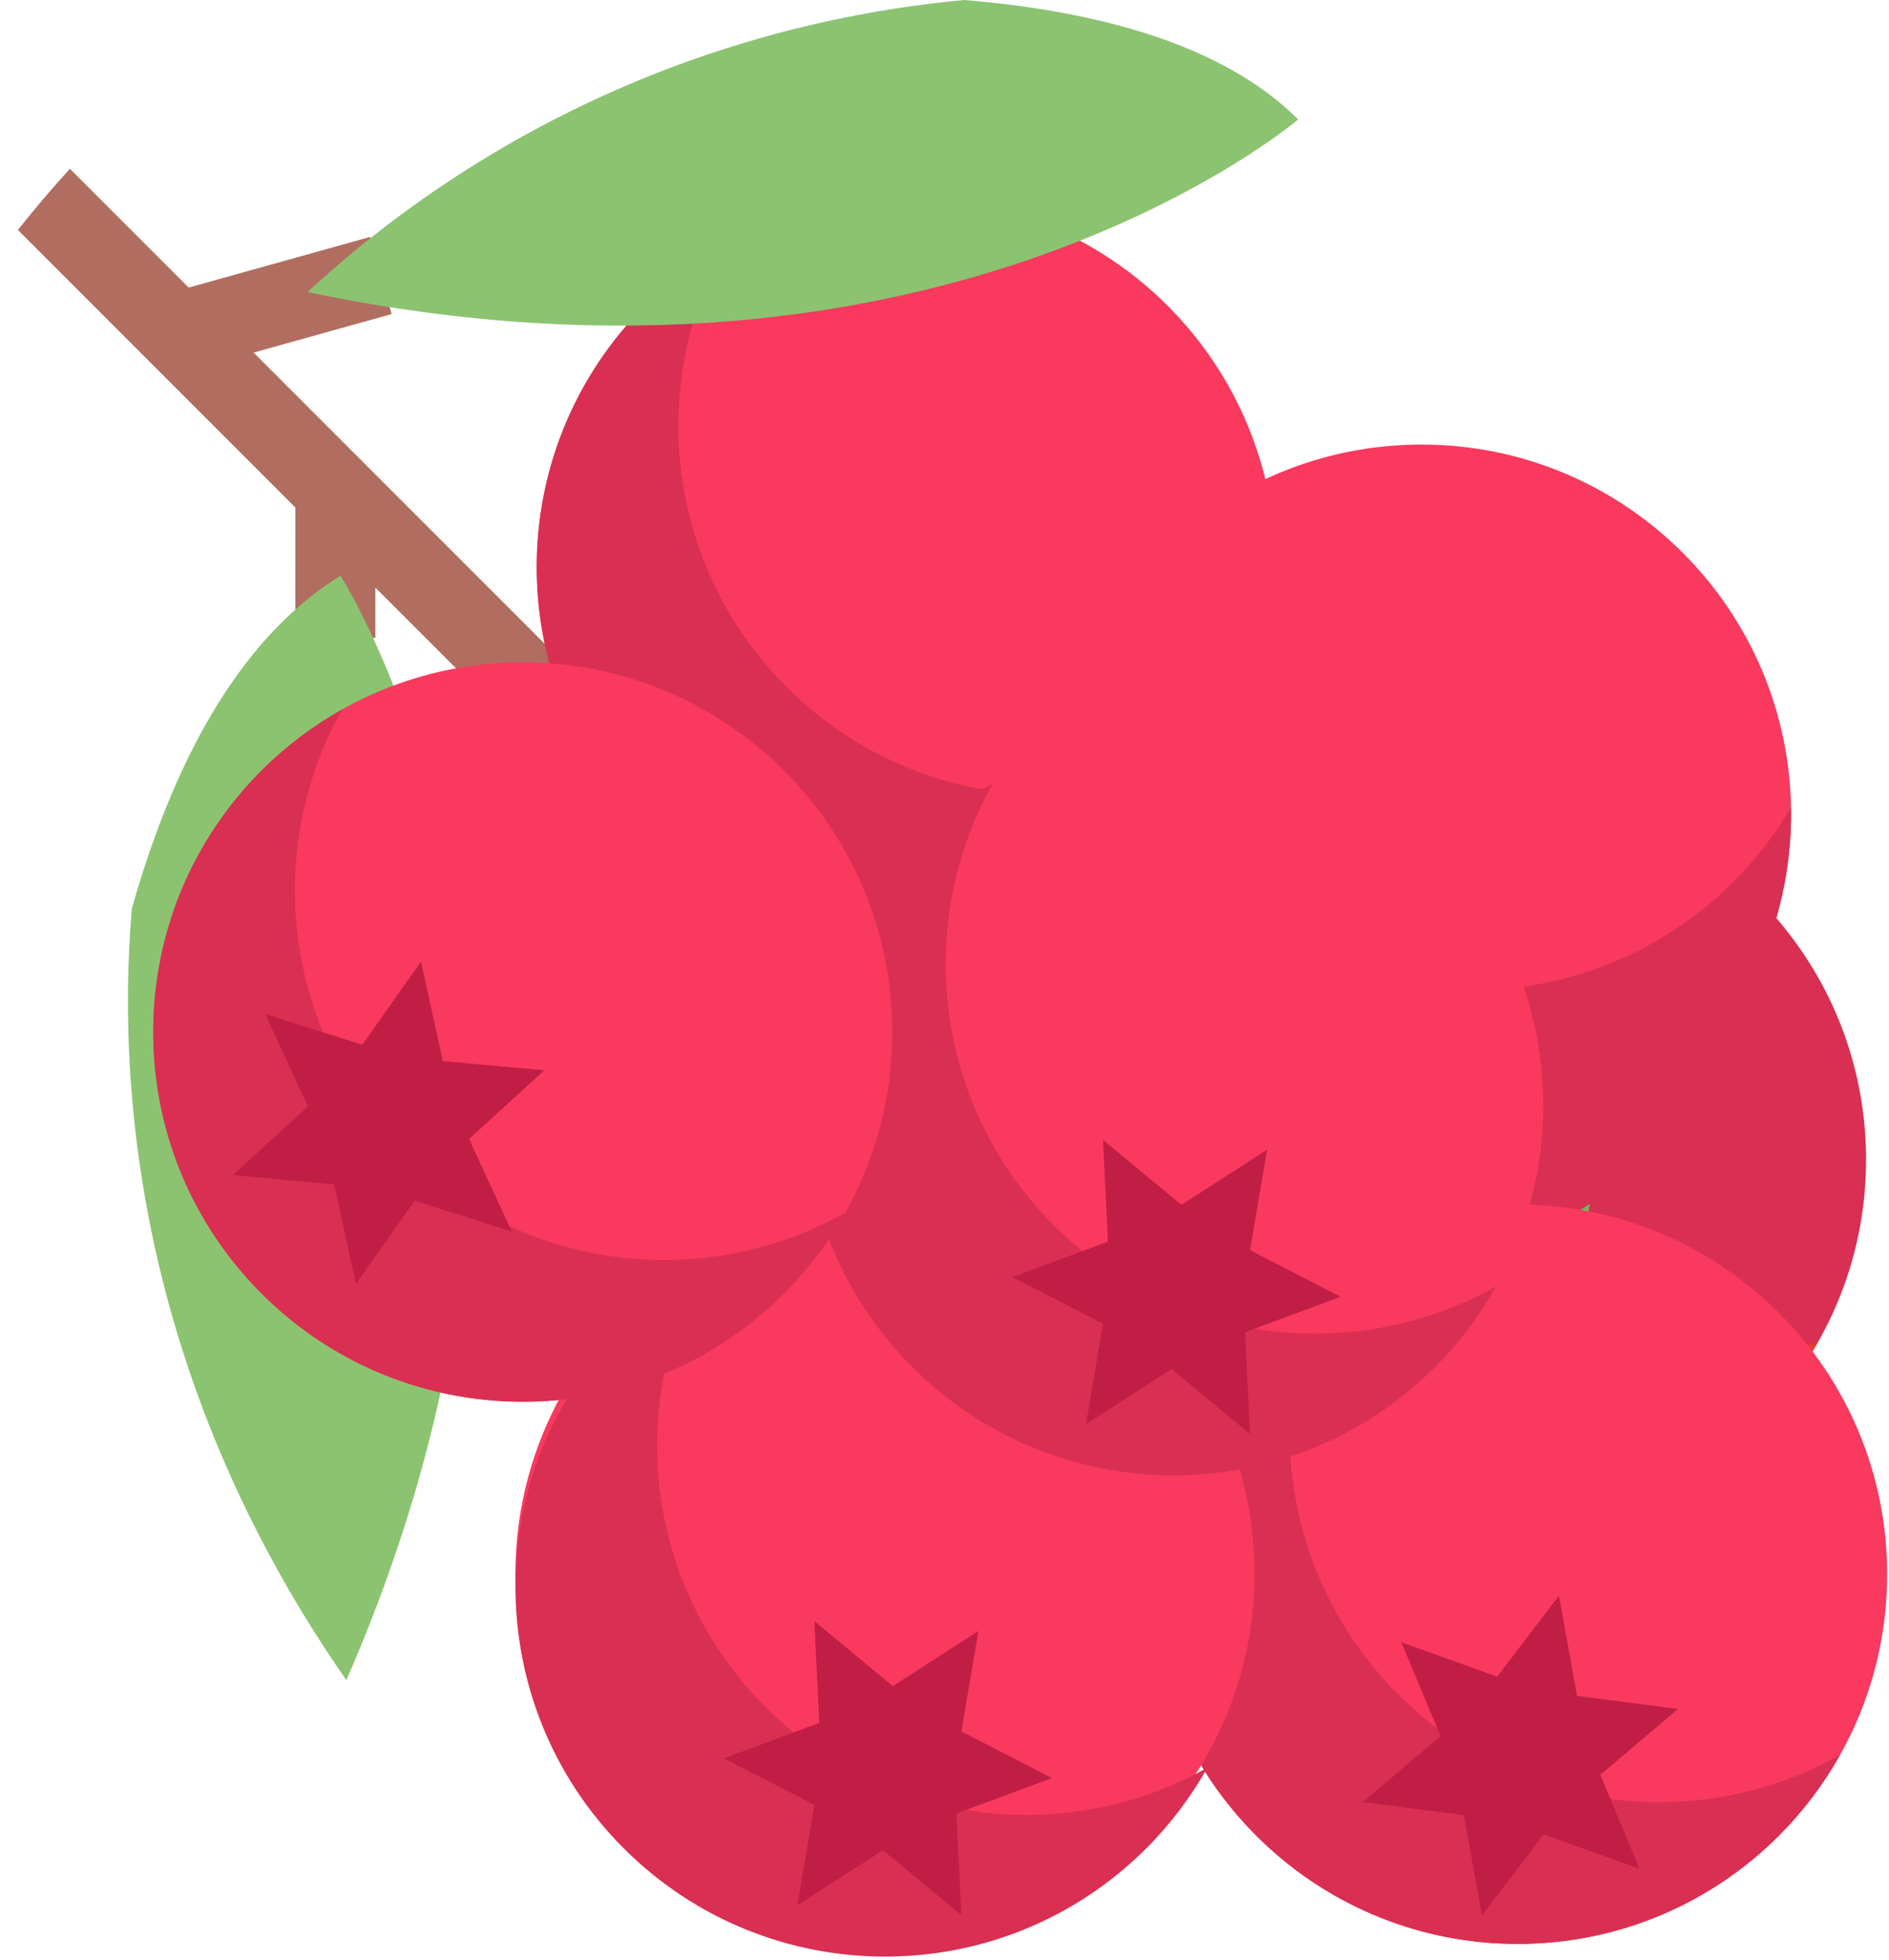 <svg width="430" height="446" viewBox="0 0 430 446" fill="none" xmlns="http://www.w3.org/2000/svg">
<path d="M340.658 347.998C387.119 347.998 424.783 310.334 424.783 263.873C424.783 217.412 387.119 179.748 340.658 179.748C294.197 179.748 256.533 217.412 256.533 263.873C256.533 310.334 294.197 347.998 340.658 347.998Z" fill="#D92F52"/>
<path d="M313.393 291.137C340.66 318.404 381.977 323.016 414.025 305.022C410.339 311.587 405.726 317.773 400.14 323.358C367.287 356.211 314.024 356.211 281.171 323.358C248.318 290.505 248.318 237.242 281.171 204.389C286.757 198.803 292.942 194.191 299.508 190.504C281.514 222.553 286.126 263.871 313.393 291.137Z" fill="#E83A25"/>
<path d="M324.573 271.664L325.694 294.817L303.961 302.883L324.573 313.489L320.691 336.343L340.183 323.795L358.033 338.584L356.913 315.43L378.645 307.366L358.033 296.759L361.916 273.906L342.424 286.453L324.573 271.664Z" fill="#76B25D"/>
<path d="M323.586 269.41C370.047 269.41 407.711 231.746 407.711 185.285C407.711 138.824 370.047 101.16 323.586 101.16C277.125 101.16 239.461 138.824 239.461 185.285C239.461 231.746 277.125 269.41 323.586 269.41Z" fill="#F9395E"/>
<path d="M313.823 222.586C351.128 232.345 389.117 215.456 407.687 183.738C407.822 191.267 406.965 198.934 404.966 206.576C393.207 251.523 347.238 278.428 302.29 266.669C257.343 254.911 230.438 208.94 242.197 163.993C244.196 156.351 247.205 149.245 251.009 142.748C251.667 179.496 276.518 212.826 313.823 222.586Z" fill="#D92F52"/>
<path d="M4.076 52.33C4.661 51.578 5.257 50.836 5.863 50.094C9.081 46.123 12.425 42.226 15.915 38.412L42.947 65.433L84.262 53.908L89.152 71.462L57.732 80.229L163.005 185.492L150.111 198.376L85.442 133.707V145.149H67.219L67.229 115.484L4.076 52.33Z" fill="#B16E60"/>
<path d="M78.844 382.311C55.635 349.04 40.758 313.125 33.782 276.741C29.317 253.435 28.081 229.94 29.999 206.8C39.05 174.79 53.747 145.66 77.504 131.016C77.502 131.014 143.697 233.956 78.844 382.311Z" fill="#8CC371"/>
<path d="M206.307 213.176C252.768 213.176 290.432 175.512 290.432 129.051C290.432 82.59 252.768 44.926 206.307 44.926C159.846 44.926 122.182 82.59 122.182 129.051C122.182 175.512 159.846 213.176 206.307 213.176Z" fill="#F9395E"/>
<path d="M179.038 156.319C206.305 183.586 247.622 188.198 279.67 170.204C275.984 176.769 271.371 182.955 265.785 188.54C232.932 221.393 179.669 221.393 146.816 188.54C113.963 155.687 113.963 102.424 146.816 69.57C152.402 63.984 158.587 59.373 165.153 55.685C147.159 87.734 151.771 129.054 179.038 156.319Z" fill="#D92F52"/>
<path d="M345.455 442.342C391.916 442.342 429.58 404.678 429.58 358.217C429.58 311.756 391.916 274.092 345.455 274.092C298.994 274.092 261.33 311.756 261.33 358.217C261.33 404.678 298.994 442.342 345.455 442.342Z" fill="#F9395E"/>
<path d="M318.19 385.479C345.457 412.746 386.774 417.358 418.822 399.364C415.136 405.929 410.523 412.115 404.937 417.7C372.084 450.553 318.821 450.553 285.968 417.7C253.115 384.847 253.115 331.584 285.968 298.731C291.554 293.145 297.739 288.533 304.305 284.846C286.311 316.895 290.923 358.212 318.19 385.479Z" fill="#D92F52"/>
<path d="M318.987 373.692L327.916 395.084L310.221 410.059L333.212 413.023L337.334 435.835L351.397 417.406L373.213 425.242L364.284 403.849L381.979 388.874L358.988 385.911L354.866 363.098L340.803 381.527L318.987 373.692Z" fill="#C11E45"/>
<path d="M201.457 442.227C247.918 442.227 285.582 404.563 285.582 358.102C285.582 311.641 247.918 273.977 201.457 273.977C154.996 273.977 117.332 311.641 117.332 358.102C117.332 404.563 154.996 442.227 201.457 442.227Z" fill="#F9395E"/>
<path d="M174.198 388.362C201.465 415.629 242.782 420.241 274.83 402.247C271.144 408.812 266.531 414.998 260.945 420.583C228.092 453.436 174.829 453.436 141.976 420.583C109.123 387.73 109.123 334.467 141.976 301.614C147.562 296.028 153.747 291.416 160.313 287.729C142.319 319.777 146.931 361.095 174.198 388.362Z" fill="#D92F52"/>
<path d="M185.379 368.889L186.499 392.043L164.766 400.108L185.379 410.714L181.496 433.567L200.988 421.02L218.839 435.809L217.718 412.655L239.45 404.59L218.839 393.983L222.721 371.13L203.229 383.678L185.379 368.889Z" fill="#C11E45"/>
<path d="M267.172 335.711C313.633 335.711 351.297 298.047 351.297 251.586C351.297 205.125 313.633 167.461 267.172 167.461C220.711 167.461 183.047 205.125 183.047 251.586C183.047 298.047 220.711 335.711 267.172 335.711Z" fill="#F9395E"/>
<path d="M239.903 278.85C267.17 306.117 308.487 310.729 340.535 292.735C336.849 299.3 332.236 305.486 326.65 311.071C293.797 343.924 240.534 343.924 207.681 311.071C174.828 278.218 174.828 224.955 207.681 192.102C213.267 186.516 219.452 181.904 226.018 178.217C208.024 210.265 212.636 251.584 239.903 278.85Z" fill="#D92F52"/>
<path d="M251.085 259.379L252.205 282.533L230.473 290.597L251.085 301.204L247.202 324.057L266.694 311.51L284.545 326.298L283.424 303.144L305.157 295.08L284.545 284.474L288.427 261.62L268.935 274.167L251.085 259.379Z" fill="#C11E45"/>
<path d="M119.006 318.961C165.467 318.961 203.131 281.297 203.131 234.836C203.131 188.375 165.467 150.711 119.006 150.711C72.545 150.711 34.881 188.375 34.881 234.836C34.881 281.297 72.545 318.961 119.006 318.961Z" fill="#F9395E"/>
<path d="M91.743 262.102C119.01 289.369 160.327 293.981 192.375 275.987C188.689 282.552 184.076 288.738 178.49 294.323C145.637 327.176 92.374 327.176 59.521 294.323C26.668 261.47 26.668 208.207 59.521 175.354C65.107 169.768 71.292 165.156 77.858 161.469C59.864 193.517 64.476 234.835 91.743 262.102Z" fill="#D92F52"/>
<path d="M95.835 218.807L82.471 237.749L60.378 230.733L70.1 251.777L52.977 267.403L76.062 269.506L81.032 292.148L94.397 273.207L116.491 280.222L106.769 259.178L123.892 243.553L100.806 241.449L95.835 218.807Z" fill="#C11E45"/>
<path d="M70 66.455C95.997 42.495 125.766 24.92 157.28 13.709C177.467 6.531 198.365 1.954 219.472 0C249.743 2.508 278.373 10.052 295.509 27.178C295.51 27.176 214.133 96.736 70 66.455Z" fill="#8CC371"/>
</svg>
